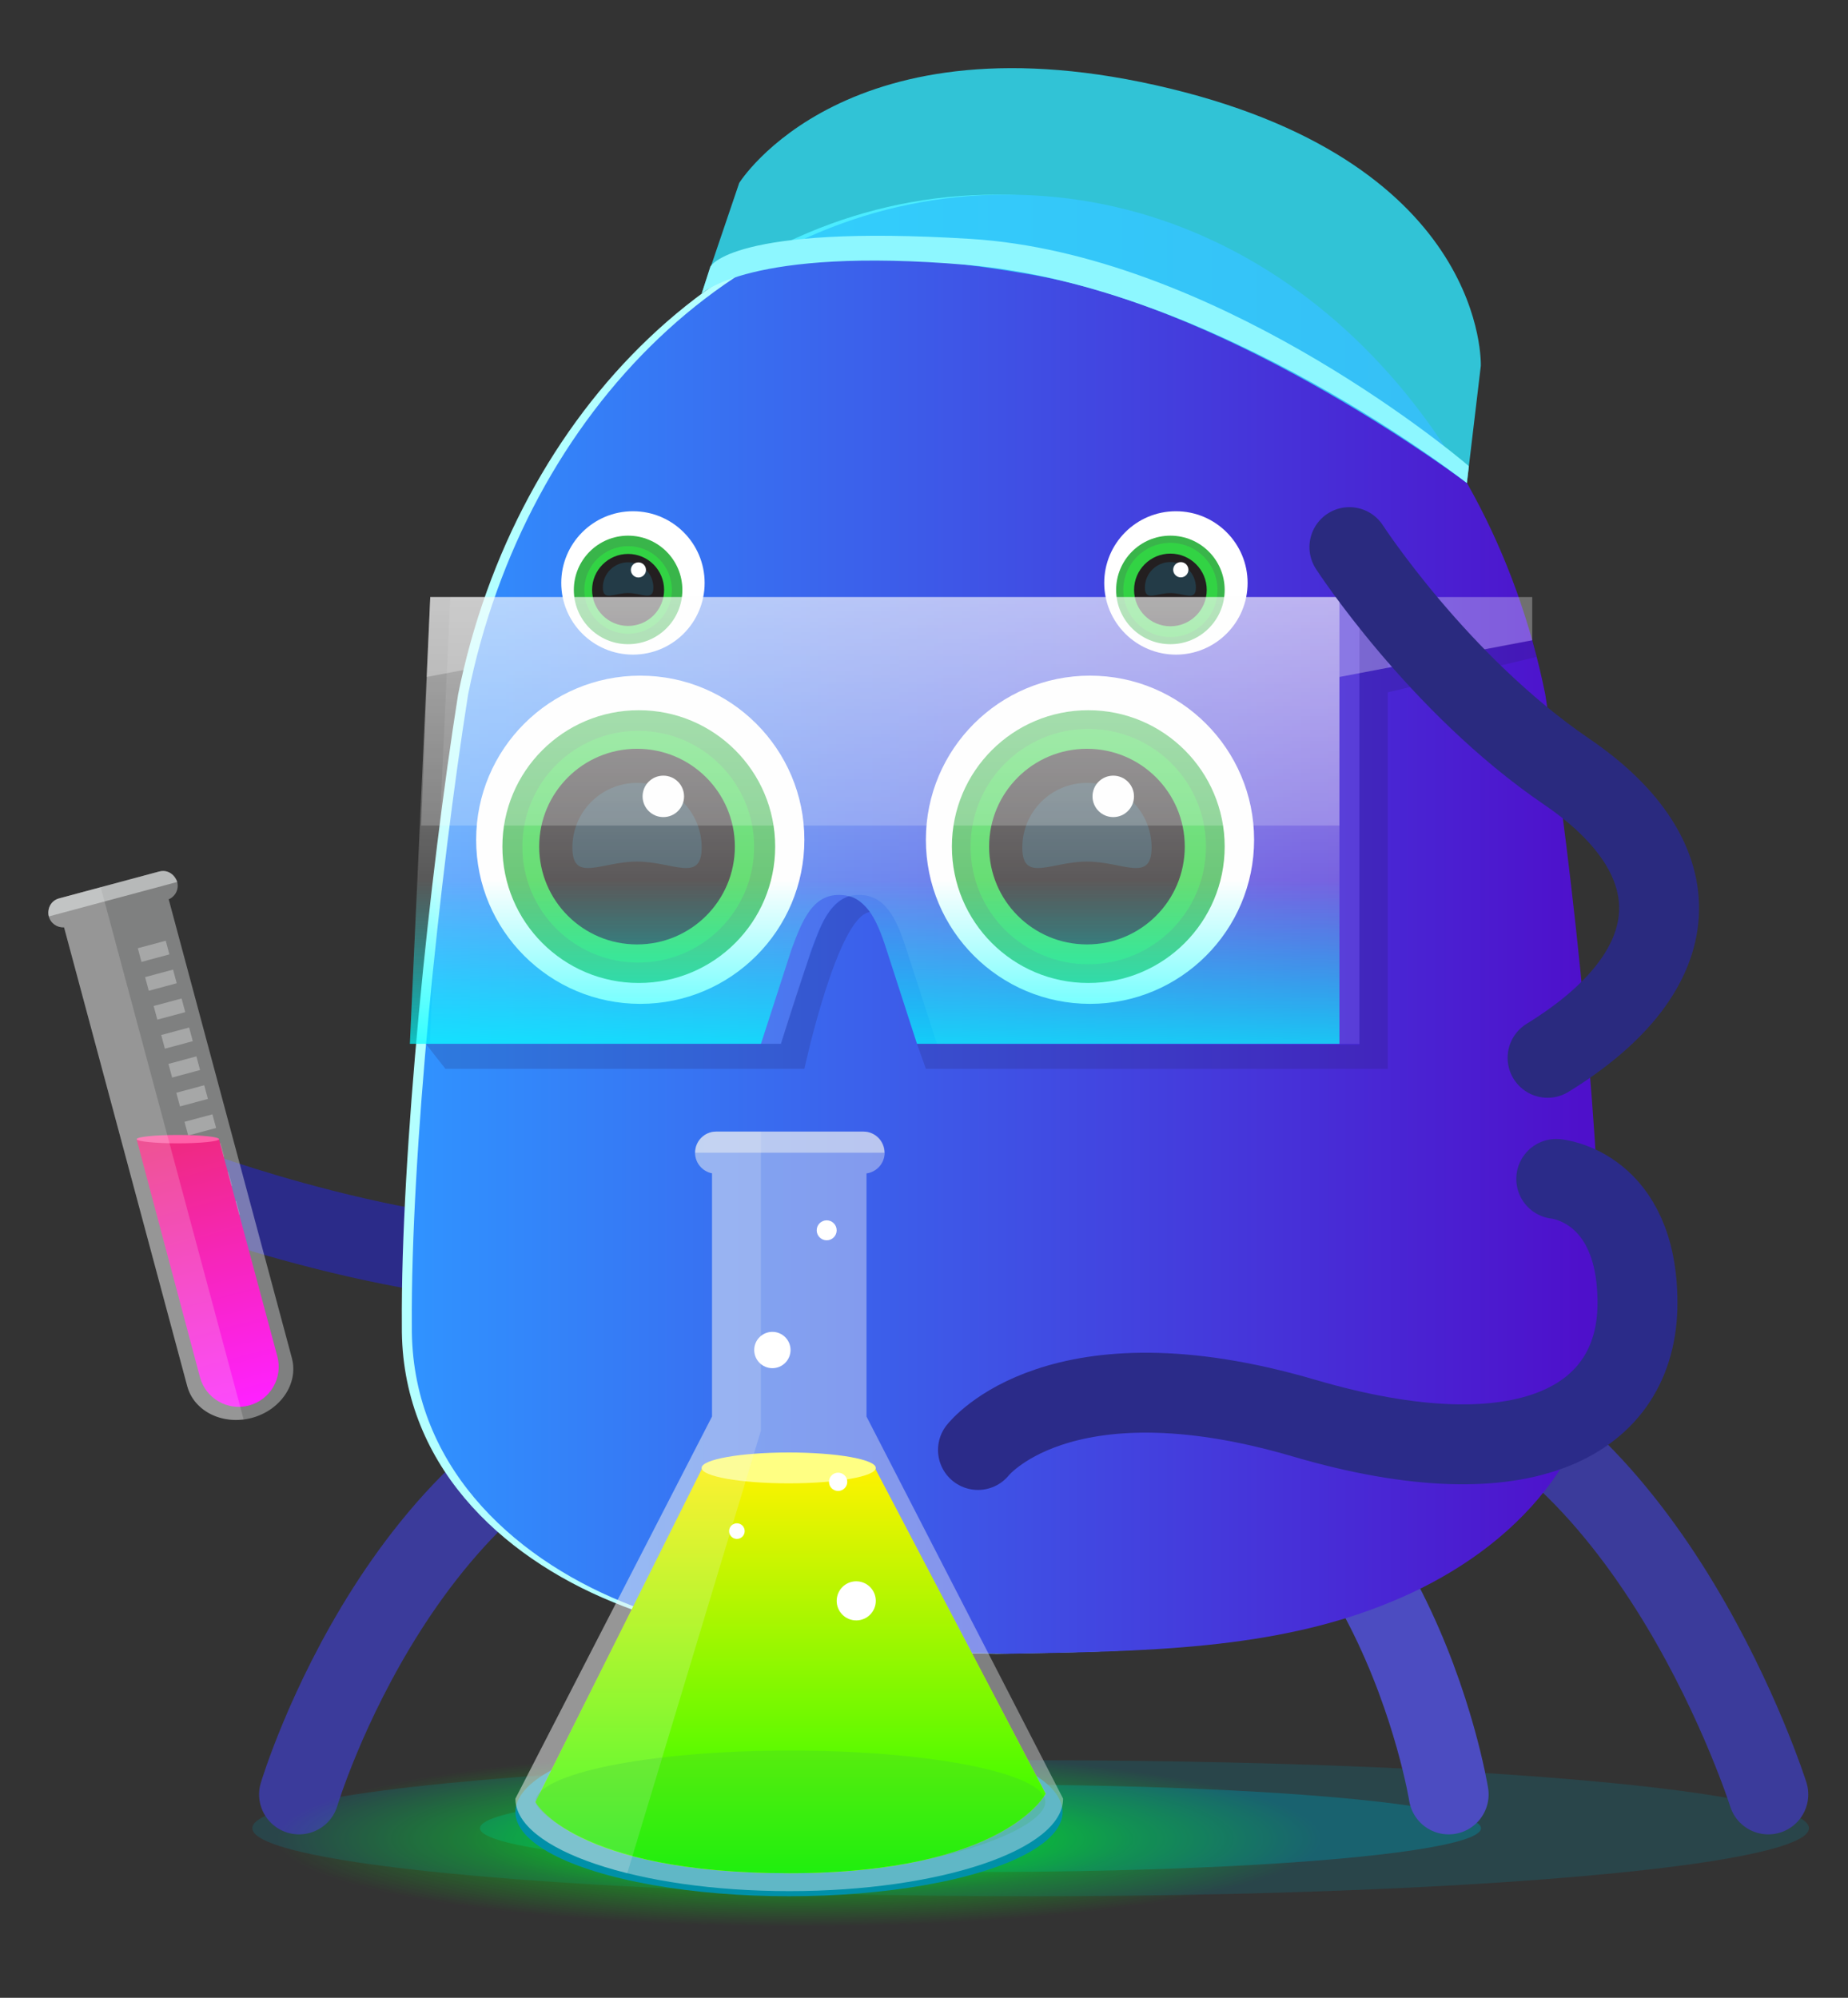 <?xml version="1.0" encoding="utf-8"?>
<!-- Generator: Adobe Illustrator 16.0.0, SVG Export Plug-In . SVG Version: 6.00 Build 0)  -->
<!DOCTYPE svg PUBLIC "-//W3C//DTD SVG 1.1//EN" "http://www.w3.org/Graphics/SVG/1.1/DTD/svg11.dtd">
<svg version="1.1" id="Слой_1" xmlns="http://www.w3.org/2000/svg" xmlns:xlink="http://www.w3.org/1999/xlink" x="0px" y="0px"
	 width="185px" height="200px" viewBox="0 0 185 200" enable-background="new 0 0 185 200" xml:space="preserve">
<rect x="0" y="0" width="185" height="200" fill="#333333" stroke="none"/>
<g>
	<ellipse opacity="0.2" fill="#0090A8" cx="103.175" cy="183.026" rx="77.916" ry="6.807"/>
	<path fill="none" stroke="#3B3B9B" stroke-width="8" stroke-linecap="round" stroke-miterlimit="10" d="M29.938,179.641
		c0,0,10.75-35.84,38-40.67"/>
	<polygon opacity="0.3" fill="#FFFFFF" points="58.682,64.772 42.707,67.772 43.073,59.772 58.682,59.772 	"/>
	<path fill="none" stroke="#2B2B89" stroke-width="8" stroke-linecap="round" stroke-miterlimit="10" d="M19.676,119.265
		c0,0,27.75,10.173,44.125,6.298"/>
	<ellipse opacity="0.4" fill="#0090A8" cx="98.154" cy="183.026" rx="50.105" ry="4.377"/>
	<g>
		<path fill="none" stroke="#4C4CC1" stroke-width="8" stroke-linecap="round" stroke-miterlimit="10" d="M145.022,179.641
			c0,0-5.75-35.84-33-40.67"/>
	</g>
	<path fill="none" stroke="#3B3B9B" stroke-width="8" stroke-linecap="round" stroke-miterlimit="10" d="M177.022,179.641
		c0,0-11.502-36.334-36-42.67"/>
	<path fill="#B3FFFF" d="M45.862,69.512c5.729-28.408,27.254-50.055,53.915-50.023l0,0c26.664-0.033,48.188,21.615,53.916,50.023
		c2.848,17.996,5.756,46.01,5.635,63.219c0.117,13.703-9.803,23.041-21.117,27.652c-11.646,4.83-24.689,4.932-38.434,5.18l0,0
		c-13.743-0.248-26.784-0.35-38.43-5.18c-11.316-4.611-21.236-13.949-21.119-27.652C40.106,115.521,43.014,87.508,45.862,69.512z"/>
	
		<linearGradient id="SVGID_1_" gradientUnits="userSpaceOnUse" x1="43.593" y1="92.525" x2="162.701" y2="92.525" gradientTransform="matrix(-1 0 0 1 203.924 0)">
		<stop  offset="0.016" style="stop-color:#4E10CB"/>
		<stop  offset="1" style="stop-color:#3093FF"/>
	</linearGradient>
	<path fill="url(#SVGID_1_)" d="M46.862,69.512c5.729-28.408,27.254-50.055,53.915-50.023l0,0
		c26.664-0.033,48.188,21.615,53.916,50.023c2.848,17.996,5.756,46.01,5.635,63.219c0.117,13.703-9.803,23.041-21.117,27.652
		c-11.646,4.83-24.689,4.932-38.434,5.18l0,0c-13.744-0.248-26.784-0.35-38.43-5.18c-11.316-4.611-21.236-13.949-21.119-27.652
		C41.106,115.521,44.014,87.508,46.862,69.512z"/>
	<path fill="none" d="M46.553,69.512c5.729-28.408,27.254-50.055,53.915-50.023l0,0c26.664-0.033,48.188,21.615,53.916,50.023
		c2.848,17.996,5.756,46.01,5.635,63.219c0.117,13.703-9.803,23.041-21.117,27.652c-11.646,4.83-24.689,4.932-38.434,5.18l0,0
		c-13.743-0.248-26.784-0.35-38.43-5.18c-11.316-4.611-21.236-13.949-21.119-27.652C40.797,115.521,43.706,87.508,46.553,69.512z"/>
	<circle fill="#FFFFFF" cx="64.095" cy="84.069" r="16.429"/>
	<circle fill="#39B54A" cx="63.947" cy="84.754" r="13.654"/>
	<circle opacity="0.5" fill="#2CF23F" cx="63.892" cy="84.766" r="11.599"/>
	<circle fill="#231F20" cx="63.771" cy="84.754" r="9.794"/>
	<path opacity="0.2" fill="#27AAE1" d="M57.299,84.846c0,3.574,2.898,1.405,6.473,1.405c3.572,0,6.471,2.169,6.471-1.405
		c0-3.573-2.898-6.471-6.471-6.471C60.198,78.375,57.299,81.272,57.299,84.846z"/>
	<circle fill="#FFFFFF" cx="109.117" cy="84.069" r="16.429"/>
	<circle fill="#FFFFFF" cx="66.404" cy="79.726" r="2.075"/>
	<circle fill="#39B54A" cx="108.946" cy="84.754" r="13.654"/>
	<path opacity="0.5" fill="#2CF23F" d="M97.166,84.754c0,6.681,5.417,11.78,11.78,11.78c6.506,0,11.779-5.272,11.779-11.78
		c0-6.507-5.273-11.78-11.779-11.78C102.438,72.974,97.166,78.247,97.166,84.754z"/>
	<circle fill="#231F20" cx="108.812" cy="84.754" r="9.793"/>
	<path opacity="0.2" fill="#27AAE1" d="M102.341,84.846c0,3.574,2.897,1.405,6.473,1.405c3.572,0,6.471,2.169,6.47-1.405
		c0.001-3.573-2.897-6.471-6.47-6.471C105.238,78.375,102.341,81.272,102.341,84.846z"/>
	<circle fill="#FFFFFF" cx="111.445" cy="79.726" r="2.075"/>
	<circle fill="#FFFFFF" cx="63.363" cy="58.358" r="7.177"/>
	<circle fill="#FFFFFF" cx="117.719" cy="58.358" r="7.177"/>
	<g>
		<circle fill="#39B54A" cx="62.878" cy="59.059" r="5.433"/>
		<circle opacity="0.5" fill="#2CF23F" cx="62.878" cy="59.059" r="4.38"/>
		<circle fill="#231F20" cx="62.878" cy="59.059" r="3.604"/>
		<circle fill="#39B54A" cx="117.167" cy="59.059" r="5.433"/>
		<circle opacity="0.5" fill="#2CF23F" cx="117.167" cy="59.059" r="4.714"/>
		<circle fill="#231F20" cx="117.167" cy="59.059" r="3.637"/>
		<path opacity="0.2" fill="#27AAE1" d="M114.612,58.821c0,1.41,1.145,0.555,2.555,0.555s2.555,0.855,2.554-0.555
			c0.001-1.41-1.144-2.554-2.554-2.554S114.612,57.411,114.612,58.821z"/>
		<path opacity="0.2" fill="#27AAE1" d="M60.348,58.823c0,1.397,1.133,0.55,2.529,0.55c1.398,0,2.531,0.848,2.531-0.55
			s-1.133-2.531-2.531-2.531C61.481,56.293,60.348,57.426,60.348,58.823z"/>
		<circle fill="#FFFFFF" cx="63.911" cy="57.056" r="0.756"/>
		<circle fill="#FFFFFF" cx="118.209" cy="57.038" r="0.763"/>
	</g>
	<path opacity="0.1" fill="#F1F2F2" d="M136.087,59.772V104.5H93.799l-3.061-9.464c-1-3.125-2.127-5.446-4.751-5.446
		c-2.623,0-3.663,2.485-4.75,5.446l-3.061,9.464H43.032l2.041-44.728H136.087z"/>
	
		<linearGradient id="SVGID_2_" gradientUnits="userSpaceOnUse" x1="116.365" y1="59.773" x2="116.365" y2="104.499" gradientTransform="matrix(-1 0 0 1 203.924 0)">
		<stop  offset="0" style="stop-color:#FFFFFF"/>
		<stop  offset="1" style="stop-color:#FFFFFF;stop-opacity:0"/>
	</linearGradient>
	<path opacity="0.5" fill="url(#SVGID_2_)" d="M134.087,59.772V104.5H91.799l-3.061-9.464c-1-3.125-2.127-5.446-4.75-5.446
		c-2.623,0-3.663,2.485-4.751,5.446l-3.061,9.464H41.032l1.021-22.363l1.021-22.364H134.087z"/>
	
		<linearGradient id="SVGID_3_" gradientUnits="userSpaceOnUse" x1="116.364" y1="104.501" x2="116.364" y2="59.773" gradientTransform="matrix(-1 0 0 1 203.924 0)">
		<stop  offset="0" style="stop-color:#00FFFF;stop-opacity:0.7"/>
		<stop  offset="0.366" style="stop-color:#00FFFF;stop-opacity:0"/>
	</linearGradient>
	<path fill="url(#SVGID_3_)" d="M134.087,59.772V104.5H91.799l-3.061-9.464c-1-3.125-2.127-5.446-4.75-5.446
		c-2.623,0-3.663,2.485-4.751,5.446l-3.061,9.464H41.032l1.021-22.363l1.021-22.364H134.087z"/>
	<path opacity="0.2" fill="#262262" d="M42.623,104.5l1.969,2.501h35.933c0,0,3.308-15.309,6.562-15.696
		c0,0-1.065-1.447-2.082-1.581c0,0-1.547,0.276-2.766,2.901S78.176,104.5,78.176,104.5H42.623z"/>
	<polygon opacity="0.2" fill="#262262" points="91.799,104.5 92.688,107.001 138.925,107.001 138.925,61.917 136.087,59.772 
		136.087,104.583 	"/>
	<polygon opacity="0.2" fill="#FFFFFF" points="134.087,59.772 43.073,59.772 42.166,82.65 134.087,82.65 	"/>
	<polygon opacity="0.3" fill="#FFFFFF" points="153.39,64.102 134.087,67.772 134.087,59.772 153.39,59.772 	"/>
	<path opacity="0.2" fill="#262262" d="M138.925,69.313l14.91-3.55c0,0-0.332-1.661-0.445-1.661c-0.289,0-14.465,2.758-14.465,2.758
		V69.313z"/>
	<path opacity="0.8" fill="#31E7FF" d="M146.845,48.357l1.396-11.725c0,0,0.78-20.021-31.074-27.758
		C84.745,1,74.001,18.316,74.001,18.316l-3.764,11.097c0,0,4.813-6.824,33.054-1.913C124.013,31.104,146.845,48.357,146.845,48.357z
		"/>
	<path fill="#8DF7FF" d="M146.845,48.357l0.201-1.691c-2.355-2.037-25.928-21.267-49.88-22.749
		c-23.952-1.482-26.057,2.782-26.057,2.782l-0.871,2.714c0,0,4.771-4.745,26.514-2.901
		C121.881,28.643,146.845,48.357,146.845,48.357z"/>
	
		<radialGradient id="SVGID_4_" cx="121.362" cy="477.633" r="33.941" gradientTransform="matrix(-1.541 0 0 0.26 266.998 59.881)" gradientUnits="userSpaceOnUse">
		<stop  offset="0.016" style="stop-color:#00FF10"/>
		<stop  offset="0.64" style="stop-color:#00FF10;stop-opacity:0.3"/>
		<stop  offset="1" style="stop-color:#00FF10;stop-opacity:0"/>
	</radialGradient>
	<ellipse fill="url(#SVGID_4_)" cx="79.943" cy="183.972" rx="72.85" ry="10.861"/>
	<g>
		<ellipse fill="#0090A8" cx="78.985" cy="181.4" rx="27.388" ry="8.434"/>
		<path opacity="0.4" fill="#F1F2F2" d="M71.28,141.813v-24.352c-0.969-0.19-1.7-1.043-1.7-2.068c0-1.163,0.944-2.108,2.108-2.108
			H86.45c1.166,0,2.11,0.945,2.11,2.108c0,1.064-0.79,1.937-1.816,2.08v24.34l19.682,38.249c0,5.114-12.273,9.26-27.415,9.26
			c-15.141,0-27.414-4.146-27.414-9.26L71.28,141.813z"/>
		<path fill="#FFF200" d="M87.54,146.875l17.135,32.695c0,0-4.026,7.959-25.664,7.959c-21.638,0-25.408-7.122-25.408-7.122
			l16.75-33.532H87.54z"/>
		
			<linearGradient id="SVGID_5_" gradientUnits="userSpaceOnUse" x1="124.785" y1="187.53" x2="124.785" y2="146.876" gradientTransform="matrix(-1 0 0 1 203.924 0)">
			<stop  offset="0" style="stop-color:#00FF00"/>
			<stop  offset="1" style="stop-color:#00FF00;stop-opacity:0"/>
		</linearGradient>
		<path opacity="0.9" fill="url(#SVGID_5_)" d="M87.54,146.875l17.135,32.695c0,0-4.026,7.959-25.664,7.959
			c-21.638,0-25.408-7.122-25.408-7.122l16.75-33.532H87.54z"/>
		<ellipse fill="#FFFF83" cx="78.956" cy="146.955" rx="8.719" ry="1.545"/>
		<path opacity="0.2" fill="#F1F2F2" d="M71.28,141.813v-24.352c-0.969-0.19-1.7-1.043-1.7-2.068c0-1.163,0.944-2.108,2.108-2.108
			h4.485v29.944l-13.378,44.297c-6.789-1.685-11.198-4.399-11.198-7.464L71.28,141.813z"/>
		<path opacity="0.5" fill="#F1F2F2" d="M88.529,115.402L88.529,115.402c0-1.168-0.949-2.117-2.119-2.117H71.718
			c-1.17,0-2.119,0.949-2.119,2.117l0,0"/>
	</g>
	<circle fill="#FFFFFF" cx="85.717" cy="160.264" r="1.958"/>
	<circle fill="#FFFFFF" cx="73.769" cy="153.281" r="0.781"/>
	<circle fill="#FFFFFF" cx="83.903" cy="148.346" r="0.915"/>
	<path fill="none" stroke="#2B2B89" stroke-width="8" stroke-linecap="round" stroke-miterlimit="10" d="M155.793,118.023
		c0,0,8.132,0.696,8.132,12.42s-11.132,18.057-33.379,11.527c-24.583-7.215-32.643,3.189-32.643,3.189"/>
	<path opacity="0.2" fill="#39B54A" d="M53.603,180.39c0,0.86,5.885,7.14,25.522,7.14c14.095,0,25.522-4.301,25.522-7.14
		c0-2.838-11.427-5.14-25.522-5.14C65.03,175.25,53.603,177.552,53.603,180.39z"/>
	<circle fill="#FFFFFF" cx="77.321" cy="135.152" r="1.818"/>
	<circle fill="#FFFFFF" cx="82.758" cy="123.168" r="1"/>
	<g opacity="0.8">
		
			<rect x="13.932" y="94.54" transform="matrix(-0.966 0.259 -0.259 -0.966 54.904 183.264)" opacity="0.4" fill="#FFFFFF" width="2.896" height="1.418"/>
		
			<rect x="14.708" y="97.439" transform="matrix(-0.966 0.26 -0.26 -0.966 57.234 188.737)" opacity="0.4" fill="#FFFFFF" width="2.897" height="1.417"/>
		
			<rect x="15.487" y="100.337" transform="matrix(-0.966 0.259 -0.259 -0.966 59.494 194.242)" opacity="0.4" fill="#FFFFFF" width="2.896" height="1.417"/>
		
			<rect x="16.266" y="103.233" transform="matrix(-0.966 0.259 -0.259 -0.966 61.752 199.744)" opacity="0.4" fill="#FFFFFF" width="2.895" height="1.417"/>
		
			<rect x="17.043" y="106.131" transform="matrix(-0.966 0.26 -0.26 -0.966 64.087 205.214)" opacity="0.4" fill="#FFFFFF" width="2.896" height="1.417"/>
		
			<rect x="17.821" y="109.028" transform="matrix(-0.966 0.26 -0.26 -0.966 66.377 210.702)" opacity="0.4" fill="#FFFFFF" width="2.895" height="1.418"/>
		
			<rect x="18.6" y="111.925" transform="matrix(-0.966 0.259 -0.259 -0.966 68.591 216.227)" opacity="0.4" fill="#FFFFFF" width="2.895" height="1.418"/>
		
			<rect x="19.376" y="114.823" transform="matrix(-0.966 0.259 -0.259 -0.966 70.896 221.71)" opacity="0.4" fill="#FFFFFF" width="2.896" height="1.417"/>
		
			<rect x="20.155" y="117.719" transform="matrix(-0.966 0.259 -0.259 -0.966 73.186 227.199)" opacity="0.4" fill="#FFFFFF" width="2.895" height="1.418"/>
		
			<rect x="20.933" y="120.618" transform="matrix(-0.966 0.259 -0.259 -0.966 75.468 232.694)" opacity="0.4" fill="#FFFFFF" width="2.895" height="1.417"/>
	</g>
	<path opacity="0.4" fill="#F1F2F2" d="M4.885,91.746c-0.212-0.788,0.255-1.6,1.043-1.811l10-2.686
		c0.79-0.212,1.602,0.257,1.813,1.044c0.193,0.722-0.184,1.456-0.852,1.739l12.346,45.982h-0.003c0.644,2.512-1.145,5.16-4.02,5.933
		c-2.873,0.771-5.747-0.626-6.45-3.12H18.76L6.413,92.838C5.722,92.885,5.071,92.441,4.885,91.746z"/>
	
		<linearGradient id="SVGID_6_" gradientUnits="userSpaceOnUse" x1="-144.907" y1="182.387" x2="-144.907" y2="153.772" gradientTransform="matrix(-0.966 0.259 0.259 0.966 -162.315 2.128)">
		<stop  offset="0.011" style="stop-color:#FF21FF"/>
		<stop  offset="1" style="stop-color:#EE2A7B"/>
	</linearGradient>
	<path fill="url(#SVGID_6_)" d="M21.919,114.023l5.844,21.766c0.574,2.139-0.693,4.339-2.832,4.914
		c-2.14,0.574-4.34-0.695-4.915-2.834l-6.331-23.775L21.919,114.023z"/>
	<path opacity="0.5" fill="#F1F2F2" d="M17.741,88.294c0,0-0.493-1.398-1.813-1.044c-1.318,0.354-8.882,2.385-10,2.686
		c-1.116,0.299-1.152,1.405-1.043,1.811L17.741,88.294z"/>
	<ellipse fill="#FF61A9" cx="17.802" cy="114.041" rx="4.123" ry="0.419"/>
	<path opacity="0.2" fill="#F1F2F2" d="M5.928,89.936l4.154-1.116l14.305,53.274c-2.579,0.33-4.991-1.01-5.625-3.266H18.76
		L6.413,92.838c-0.69,0.047-1.342-0.396-1.527-1.092C4.673,90.958,5.14,90.146,5.928,89.936z"/>
	<path fill="none" stroke="#2A2A7F" stroke-width="8" stroke-linecap="round" stroke-miterlimit="10" d="M135.087,54.772
		c0,0,8.909,13.728,21.748,22.478c12.842,8.75,12.424,19.837-1.91,28.649"/>
</g>
</svg>
